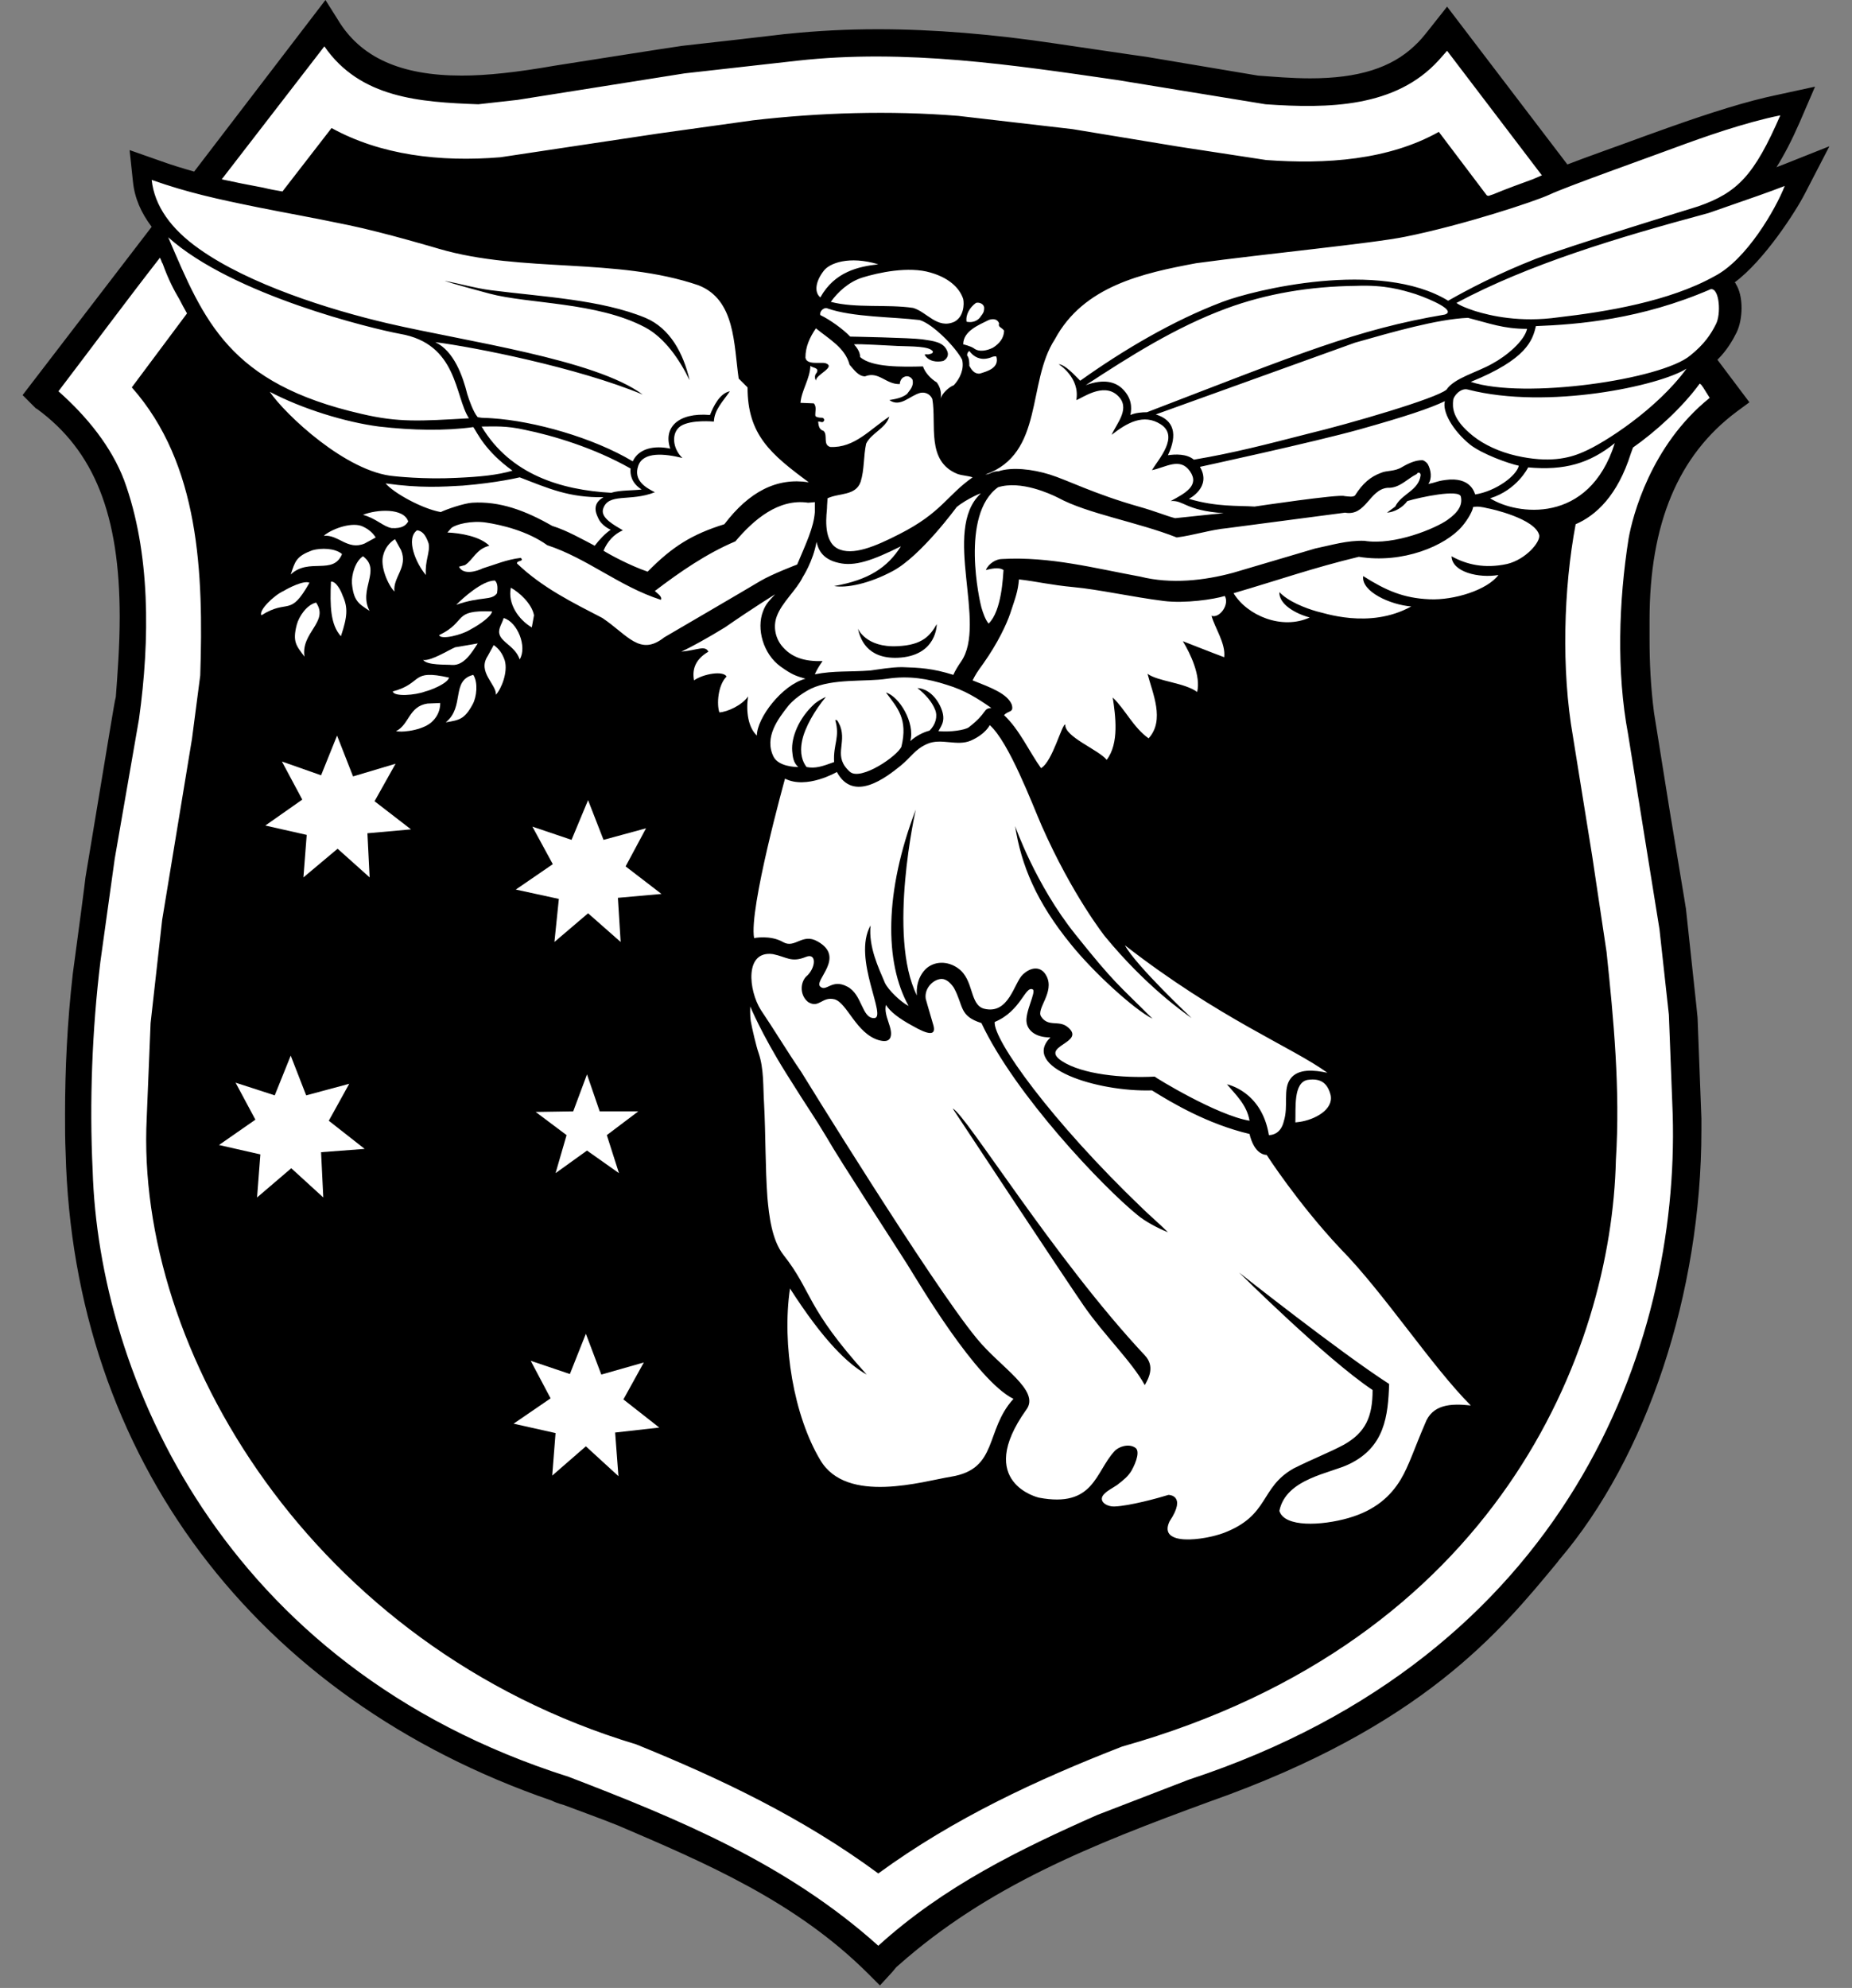 <svg width="41" height="44" viewBox="0 0 41 44" fill="none" xmlns="http://www.w3.org/2000/svg">
<rect x="0" y="0" width="41" height="44" fill="#808080" stroke="none"/>
<path d="M19.322 43.579C17.685 41.942 15.67 41.087 13.716 40.244L13.557 40.183C13.532 40.171 12.519 39.792 12.519 39.792C12.397 39.744 12.311 39.719 12.262 39.695L12.079 39.609L12.067 39.634C5.691 37.374 1.783 32.11 1.612 25.527C1.6 25.258 1.6 24.977 1.6 24.672C1.6 23.683 1.661 22.644 1.771 21.582C1.856 20.959 2.052 19.481 2.052 19.444L2.613 16.086C2.674 15.744 2.699 15.573 2.723 15.487L2.772 15.28H2.735C2.772 14.815 2.809 14.241 2.809 13.667C2.809 11.347 2.223 9.881 0.903 8.916H0.891L0.72 8.745L3.566 5.044L3.481 4.934C3.261 4.641 3.126 4.336 3.102 4.018L3.053 3.603L3.456 3.75C3.713 3.835 3.969 3.921 4.238 3.994L4.348 4.031L7.181 0.33L7.316 0.55C7.841 1.441 8.793 1.881 10.21 1.881C10.797 1.881 11.456 1.808 12.311 1.661C12.311 1.661 15.108 1.234 15.132 1.221C17.062 1.002 17.429 0.953 17.49 0.953L17.661 0.928C18.21 0.879 18.809 0.843 19.419 0.843C20.641 0.843 21.96 0.941 23.352 1.148C23.364 1.148 25.331 1.441 25.355 1.441L27.81 1.857C28.177 1.893 28.58 1.93 29.007 1.93C30.107 1.93 30.876 1.686 31.438 1.16C31.56 1.05 31.658 0.928 31.755 0.806L32.036 0.464L34.638 3.884L34.76 3.835C35.187 3.676 35.761 3.469 36.494 3.2C36.494 3.2 36.885 3.066 37.007 3.017C37.96 2.675 38.742 2.431 39.377 2.296L39.877 2.186L39.67 2.663C39.499 3.066 39.34 3.371 39.169 3.628L38.864 4.104L39.389 3.896C39.401 3.896 39.767 3.75 40.085 3.615L39.755 4.25C39.572 4.592 38.888 5.667 38.253 6.144L38.119 6.241L38.216 6.388C38.216 6.4 38.229 6.4 38.229 6.412C38.29 6.522 38.326 6.681 38.326 6.864C38.326 7.035 38.29 7.206 38.241 7.328C38.167 7.475 38.058 7.67 37.85 7.89L37.74 8L38.436 8.916L38.302 9.014C36.958 10.027 36.311 11.579 36.311 13.777V13.85C36.311 13.96 36.311 14.082 36.311 14.205C36.311 14.718 36.348 15.267 36.421 15.841L36.763 17.991C37.007 19.42 37.129 20.165 37.129 20.202C37.19 20.837 37.361 22.461 37.386 22.596C37.471 24.623 37.471 24.806 37.471 24.818C37.471 24.904 37.471 24.989 37.471 25.075C37.471 28.629 36.274 32.232 34.357 34.467L34.32 34.516C33.074 36.031 31.364 38.119 26.699 39.768C24.085 40.721 21.752 41.649 19.749 43.432L19.737 43.444L19.664 43.53L19.603 43.603L19.456 43.762L19.322 43.579Z" fill="white"/>
<path d="M37.691 8.55C37.654 8.501 37.63 8.476 37.593 8.476C37.63 8.489 37.654 8.501 37.691 8.55ZM39.328 3.701C39.498 3.432 39.669 3.102 39.84 2.711L40.182 1.918L39.34 2.101C38.692 2.235 37.911 2.479 36.946 2.821C36.812 2.87 36.641 2.931 36.433 3.005C35.773 3.249 35.138 3.469 34.699 3.64L32.036 0.147L31.621 0.672C31.523 0.794 31.437 0.904 31.315 1.014C30.802 1.502 30.07 1.734 29.007 1.734C28.592 1.734 28.189 1.698 27.847 1.673L25.379 1.258C25.355 1.258 23.376 0.965 23.376 0.965C21.996 0.757 20.665 0.647 19.431 0.647C18.735 0.647 18.076 0.684 17.477 0.745C17.416 0.745 17.086 0.794 15.108 1.014C15.071 1.014 12.286 1.453 12.286 1.453C11.444 1.6 10.784 1.673 10.222 1.673C8.866 1.673 7.975 1.27 7.474 0.427L7.205 0L4.298 3.798C4.042 3.725 3.798 3.652 3.529 3.554L2.869 3.322L2.943 4.018C2.979 4.385 3.126 4.715 3.358 5.02L0.5 8.745L0.793 9.038L0.818 9.05C2.088 9.979 2.65 11.395 2.65 13.655C2.65 14.29 2.601 14.937 2.564 15.426C2.54 15.511 2.515 15.682 2.454 16.037L1.892 19.42C1.892 19.456 1.709 20.837 1.611 21.557C1.489 22.62 1.44 23.67 1.44 24.66C1.44 24.953 1.44 25.246 1.453 25.515C1.624 32.244 5.642 37.594 12.213 39.853C12.262 39.878 12.347 39.914 12.482 39.951C12.482 39.951 13.508 40.33 13.52 40.342L13.679 40.403C15.621 41.234 17.624 42.089 19.224 43.689L19.48 43.945L19.749 43.652L19.81 43.579C19.81 43.579 19.847 43.53 19.883 43.505C21.862 41.747 24.17 40.831 26.772 39.878C31.486 38.217 33.208 36.116 34.479 34.577L34.515 34.528C36.457 32.257 37.666 28.617 37.666 25.014C37.666 24.928 37.666 24.843 37.666 24.757C37.666 24.757 37.666 24.745 37.581 22.522C37.581 22.485 37.41 20.934 37.324 20.116C37.324 20.116 37.324 20.104 36.958 17.905L36.616 15.768C36.543 15.194 36.518 14.656 36.518 14.156C36.518 14.034 36.518 13.924 36.518 13.802V13.728C36.518 11.591 37.153 10.076 38.448 9.111L38.729 8.904L38.021 7.963C38.24 7.744 38.363 7.524 38.448 7.353C38.582 7.072 38.607 6.559 38.424 6.278C38.424 6.266 38.411 6.253 38.399 6.253C39.059 5.765 39.755 4.678 39.95 4.299L40.5 3.237C40.463 3.249 39.34 3.701 39.328 3.701ZM4.909 3.969L7.181 1.026C7.975 2.174 9.294 2.26 10.588 2.308L11.456 2.211L15.156 1.624L17.648 1.344C20.054 1.075 22.448 1.441 24.732 1.771L28.018 2.308C29.41 2.406 30.9 2.382 31.853 1.331L32.036 1.124L34.137 3.884H34.124C34.076 3.908 34.014 3.933 33.929 3.969C33.66 4.067 33.355 4.177 33.062 4.299C33.025 4.311 32.989 4.324 32.952 4.336L32.915 4.324L31.853 2.919C30.741 3.542 29.361 3.64 28.03 3.542L26.112 3.249L23.743 2.858L21.215 2.565C19.7 2.443 18.149 2.492 16.671 2.663L14.57 2.956L11.077 3.481C9.734 3.591 8.427 3.432 7.34 2.834L6.253 4.238C6.106 4.214 5.972 4.189 5.825 4.153C5.495 4.092 5.19 4.031 4.909 3.969ZM31.45 10.516C31.413 10.858 31.022 10.931 30.888 11.212L30.705 11.347C30.876 11.334 31.047 11.237 31.157 11.09C31.437 11.005 32.305 10.821 32.341 10.992C32.378 11.163 32.305 11.322 32.048 11.505C31.792 11.689 30.876 12.079 30.204 11.97C29.825 11.957 29.471 12.067 29.117 12.14L27.297 12.678C26.662 12.849 25.929 12.934 25.245 12.763C24.244 12.58 23.242 12.312 22.179 12.373C22.057 12.373 21.886 12.47 21.825 12.617C21.935 12.592 22.106 12.543 22.216 12.617C22.204 12.751 22.179 13.521 21.886 13.802C21.813 13.716 21.764 13.569 21.727 13.447C21.691 13.325 21.251 11.395 22.094 10.785C22.595 10.626 23.254 10.931 23.425 11.017C24.073 11.371 25.184 11.554 26.051 11.896C26.43 11.847 26.796 11.725 27.175 11.689L29.776 11.347C30.241 11.432 30.314 10.834 30.717 10.797C30.985 10.809 31.144 10.601 31.364 10.492C31.389 10.443 31.45 10.455 31.45 10.516ZM9.99 11.689C10.088 11.603 10.442 11.518 10.759 11.566C11.089 11.615 11.676 11.75 12.115 12.067C13.007 12.36 13.715 12.983 14.631 13.276C14.668 13.203 14.546 13.13 14.497 13.081C15.059 12.653 15.645 12.25 16.28 11.982C16.683 11.505 17.233 11.029 17.892 11.127L18.039 11.114C18.039 11.114 18.039 11.273 18.039 11.334C18.015 11.676 17.843 12.03 17.648 12.495C17.648 12.495 17.099 12.702 16.83 12.861C16.61 12.995 14.705 14.107 14.705 14.107C14.167 14.534 13.899 14.058 13.337 13.679C12.677 13.337 12.005 13.008 11.444 12.47C11.444 12.397 11.614 12.434 11.529 12.348C11.211 12.385 10.967 12.495 10.686 12.58C10.564 12.641 10.259 12.739 10.161 12.543L10.295 12.507C10.479 12.385 10.54 12.153 10.833 12.079C10.625 11.872 10.198 11.799 9.905 11.786L9.99 11.689ZM34.076 11.847C34.1 12.006 33.77 12.385 33.367 12.482C32.866 12.592 32.463 12.495 32.134 12.312C32.146 12.666 32.744 12.8 33.172 12.727C32.928 13.056 32.195 13.289 31.645 13.264C31.071 13.24 30.68 13.069 30.179 12.751C30.131 13.093 30.778 13.386 31.242 13.423C30.314 13.936 29.288 13.557 29.153 13.533C28.897 13.46 28.518 13.313 28.323 13.105C28.311 13.374 28.677 13.582 28.995 13.667C28.384 13.948 27.614 13.63 27.309 13.13C28.311 12.837 29.068 12.568 30.082 12.324C31.059 12.482 31.999 12.079 32.366 11.652C32.512 11.481 32.61 11.286 32.61 11.224C32.708 11.2 32.83 11.224 32.928 11.249C33.013 11.261 33.99 11.481 34.076 11.847ZM25.758 13.301C26.234 13.362 26.882 13.264 27.114 13.191C27.224 13.374 27.004 13.692 26.821 13.63C26.894 13.899 27.138 14.241 27.102 14.547C26.869 14.461 26.186 14.192 26.186 14.192C26.357 14.473 26.588 14.962 26.503 15.316C26.222 15.108 25.636 15.084 25.404 14.913C25.514 15.341 25.795 15.939 25.428 16.342C25.086 16.098 24.915 15.707 24.634 15.438C24.695 15.841 24.781 16.452 24.5 16.818C24.329 16.599 23.559 16.305 23.584 16.037C23.511 16.012 23.303 16.855 23.047 17.002C22.79 16.647 22.57 16.147 22.228 15.829C22.326 15.719 22.448 15.78 22.399 15.597C22.302 15.353 21.935 15.218 21.532 15.059C21.593 14.937 21.63 14.876 21.764 14.693C22.094 14.229 22.289 13.802 22.363 13.582C22.485 13.215 22.534 13.093 22.558 12.824C22.973 12.873 23.254 12.947 23.767 12.995C24.305 13.044 25.074 13.215 25.758 13.301ZM17.16 13.154C17.037 13.289 16.952 13.362 16.891 13.533C16.744 13.912 16.891 14.473 17.282 14.754C17.538 14.937 17.624 14.962 17.831 15.023C17.318 15.157 16.756 15.89 16.756 16.281C16.561 16.098 16.512 15.743 16.561 15.414C16.427 15.609 16.109 15.756 15.926 15.768C15.865 15.597 15.889 15.169 16.085 14.974C16.011 14.84 15.572 14.913 15.364 15.059C15.315 14.791 15.413 14.583 15.682 14.424C15.608 14.278 15.45 14.388 15.083 14.424C15.315 14.315 15.669 14.119 16.048 13.887C16.683 13.447 17.16 13.154 17.16 13.154ZM17.404 23.756C17.953 24.635 18.002 24.672 18.308 25.185C18.601 25.698 19.847 27.603 20.091 27.994C20.335 28.385 21.605 30.547 22.436 30.962C21.801 31.658 22.106 32.513 21.056 32.684C20.445 32.782 18.747 33.307 18.161 32.318C17.575 31.34 17.306 29.765 17.489 28.519C18.234 29.679 18.772 30.192 19.187 30.424C17.819 28.91 17.99 28.592 17.343 27.774C17.086 27.444 17.025 26.907 16.989 26.504C16.94 25.82 16.952 25.124 16.915 24.427C16.891 24.049 16.915 23.658 16.793 23.304C16.744 23.169 16.647 22.754 16.622 22.608C16.598 22.461 16.61 22.278 16.61 22.278C16.61 22.278 16.854 22.876 17.404 23.756ZM21.532 10.565C20.958 10.968 20.848 11.347 19.908 11.823C19.382 12.092 18.869 12.312 18.54 12.14C18.198 11.957 18.308 11.334 18.308 11.249C18.308 11.176 18.32 11.078 18.32 11.029C18.576 10.907 18.943 10.98 19.053 10.663C19.138 10.394 19.114 10.101 19.175 9.82C19.285 9.588 19.614 9.478 19.688 9.221C19.26 9.502 18.918 9.918 18.381 9.893C18.21 9.844 18.332 9.637 18.234 9.539C18.124 9.502 18.124 9.417 18.112 9.331C18.161 9.331 18.186 9.344 18.198 9.344C18.222 9.344 18.247 9.319 18.247 9.295C18.247 9.27 18.222 9.246 18.198 9.246C18.173 9.246 18.112 9.246 18.063 9.221C18.063 9.221 18.063 9.209 18.051 9.209C18.039 9.124 18.088 9.002 18.015 8.928L17.721 8.916C17.746 8.635 17.929 8.391 17.941 8.098C17.99 8.147 18.149 8.134 18.076 8.256C18.027 8.305 18.039 8.379 18.063 8.427C18.051 8.293 18.527 8.122 18.271 8.037C18.161 8.012 17.856 8.085 17.831 7.915C17.831 7.67 17.929 7.463 18.063 7.267C18.344 7.499 18.711 7.695 18.808 8.073C18.906 8.183 19.004 8.33 19.15 8.33C19.456 8.208 19.614 8.513 19.92 8.501C19.92 8.44 19.956 8.366 20.018 8.342C20.091 8.305 20.164 8.342 20.201 8.403C20.237 8.55 20.14 8.635 20.079 8.721C19.969 8.806 19.834 8.831 19.688 8.855C19.932 9.026 20.14 8.757 20.372 8.696C20.482 8.672 20.592 8.721 20.64 8.831C20.738 9.392 20.494 10.211 21.202 10.492C21.312 10.528 21.422 10.528 21.532 10.565ZM32.561 31.108C32.109 31.059 31.706 31.084 31.547 31.512C31.315 32.049 31.193 32.44 31.01 32.745C30.79 33.111 30.448 33.429 29.85 33.6C29.251 33.771 28.433 33.808 28.323 33.441C28.47 32.721 29.459 32.611 29.874 32.403C30.656 32.024 30.729 31.34 30.753 30.632C29.654 29.924 27.431 28.165 27.431 28.165C27.431 28.165 29.361 30.082 30.387 30.766C30.387 31.365 30.228 31.707 29.752 31.976C29.434 32.147 29.08 32.281 28.64 32.501C27.883 32.928 28.115 33.539 27.089 33.93C26.662 34.089 25.624 34.235 25.892 33.673C26.283 33.087 25.868 33.087 25.868 33.087C25.636 33.16 25.001 33.331 24.683 33.343C24.488 33.356 24.28 33.209 24.463 33.05C24.524 32.989 24.622 32.941 24.732 32.867C24.891 32.745 24.976 32.672 25.05 32.55C25.16 32.354 25.245 32.098 25.123 32.037C24.989 31.951 24.769 32.012 24.671 32.122C24.244 32.586 24.219 33.38 22.998 33.148C22.998 33.148 21.569 32.818 22.717 31.206C23.047 30.779 22.143 30.266 21.618 29.618C20.604 28.385 17.734 23.719 17.734 23.719C17.441 23.292 17.123 22.766 16.842 22.351C16.573 21.924 16.476 21.032 17.111 21.118C17.416 21.179 17.514 21.313 17.843 21.179C18.088 21.081 18.063 21.435 17.843 21.618C17.709 21.765 17.709 22.034 17.892 22.18C18.137 22.327 18.198 22.046 18.479 22.119C18.759 22.205 18.955 22.876 19.456 23.023C19.59 23.059 19.676 23.047 19.712 22.962C19.785 22.766 19.553 22.485 19.614 22.241C19.7 22.388 19.908 22.547 20.201 22.705C20.543 22.901 20.75 22.95 20.653 22.657C20.555 22.327 20.494 22.107 20.494 22.107C20.457 21.863 20.677 21.667 20.848 21.667C20.946 21.667 21.044 21.753 21.117 21.863C21.337 22.266 21.227 22.485 21.727 22.644C22.473 24.232 24.415 26.272 25.184 26.895C25.343 27.029 25.636 27.188 25.856 27.273C25.685 27.102 25.416 26.87 25.294 26.748C23.266 24.806 21.984 23.011 22.021 22.62C22.607 22.376 22.692 21.814 22.863 21.899C22.949 21.948 22.68 22.412 22.729 22.644C22.753 22.779 22.888 22.962 23.254 22.962C22.595 23.621 24.268 24.171 25.502 24.134C25.953 24.415 26.735 24.879 27.663 25.099C27.663 25.099 27.749 25.551 28.042 25.563C28.042 25.563 28.726 26.626 29.666 27.628C30.631 28.605 31.694 30.241 32.561 31.108ZM25.343 29.997C23.34 27.86 21.361 24.635 21.092 24.537C21.092 24.537 23.559 28.275 23.999 28.91C24.439 29.545 25.062 30.143 25.343 30.657C25.428 30.51 25.575 30.241 25.343 29.997ZM21.703 10.931C20.848 11.75 21.862 13.802 21.276 14.644C21.215 14.73 21.141 14.852 21.105 14.937C20.64 14.791 20.36 14.779 19.969 14.766C19.737 14.766 19.456 14.815 19.273 14.84C18.808 14.876 18.466 14.84 18.039 14.925C18.076 14.84 18.124 14.754 18.21 14.632C17.819 14.644 17.514 14.559 17.294 14.278C17.147 14.082 17.123 13.838 17.196 13.643C17.306 13.337 17.636 13.056 17.77 12.776C17.77 12.776 18.002 12.421 18.076 11.994C18.112 12.14 18.186 12.373 18.564 12.458C18.918 12.543 19.309 12.409 19.944 12.092C19.651 12.556 19.236 12.837 18.466 12.971C18.735 13.02 19.236 12.922 19.761 12.641C20.384 12.312 21.178 11.224 21.178 11.224C21.398 11.041 21.776 10.882 21.703 10.931ZM20.738 13.814C20.592 14.07 20.421 14.278 19.871 14.302C19.163 14.339 18.992 13.912 18.992 13.912C19.041 14.131 19.187 14.583 19.871 14.559C20.75 14.522 20.738 13.814 20.738 13.814ZM37.85 8.806C36.543 9.856 36.14 11.432 36.054 11.921C35.834 13.313 35.785 14.876 36.042 16.244L36.738 20.568L36.946 22.461L37.031 24.672C37.178 29.789 34.711 36.629 26.32 39.389L24.292 40.171C22.582 40.928 20.897 41.747 19.444 43.066C17.416 41.246 15.01 40.257 12.592 39.328C4.885 36.886 2.186 30.388 2.051 25.905C1.978 24.403 2.039 22.791 2.222 21.289L2.54 19.005L3.077 15.915C3.321 14.168 3.334 12.226 2.747 10.626C2.466 9.893 1.941 9.234 1.294 8.66C2.002 7.731 2.808 6.644 3.541 5.704C3.553 5.728 3.566 5.753 3.578 5.789C3.578 5.802 3.59 5.814 3.602 5.838C3.724 6.18 3.859 6.437 3.969 6.62C4.018 6.718 4.079 6.827 4.14 6.937L2.918 8.574C4.421 10.272 4.506 12.678 4.433 14.95L4.25 16.354L3.59 20.36L3.334 22.644L3.248 24.745C2.992 29.875 6.9 36.446 14.082 38.608C15.95 39.365 17.77 40.232 19.444 41.466C21.117 40.244 22.961 39.389 24.842 38.657C33.16 36.312 35.676 29.899 35.773 25.673C35.871 24.11 35.724 22.571 35.566 21.069L35.248 18.944L34.821 16.293C34.564 14.828 34.613 13.032 34.882 11.603C35.334 11.408 35.81 10.968 36.103 10.04L36.152 9.905C36.641 9.563 37.239 9.026 37.63 8.489C37.666 8.501 37.727 8.611 37.85 8.806ZM39.413 2.553C38.839 3.872 38.472 4.263 37.593 4.568C37.593 4.568 34.735 5.447 34.002 5.728C33.16 6.058 32.488 6.412 32.06 6.656C30.534 5.728 27.737 6.424 27.065 6.681C25.966 7.096 24.854 7.756 23.914 8.427C23.779 8.293 23.584 8.073 23.437 8.061C23.437 8.061 23.914 8.354 23.828 8.855C23.95 8.818 24.415 8.464 24.732 8.745C25.05 9.026 24.72 9.368 24.61 9.624C24.952 9.356 25.318 9.148 25.697 9.392C26.112 9.661 25.648 10.162 25.502 10.406C25.807 10.345 26.124 10.113 26.344 10.431C26.564 10.748 26.234 10.919 25.917 11.09C26.21 11.066 26.234 11.298 27.089 11.359C26.686 11.395 26.283 11.444 26.015 11.469C25.819 11.42 25.599 11.322 25.208 11.212C24.219 10.931 23.633 10.626 23.242 10.504C22.851 10.382 22.399 10.333 22.106 10.431C21.947 10.431 21.947 10.492 21.813 10.504C23.12 10.04 22.729 8.464 23.352 7.511C23.987 6.327 25.306 6.046 26.479 5.826C28.005 5.618 30.399 5.386 31.108 5.24C32.39 4.983 33.978 4.458 34.295 4.311C34.686 4.128 36.408 3.518 37.068 3.273C37.727 3.029 38.631 2.711 39.413 2.553ZM39.511 4.116C39.315 4.617 38.668 5.753 37.947 6.119C36.958 6.669 35.566 6.901 34.503 7.023C33.648 7.145 32.989 6.986 32.671 6.889C32.671 6.889 32.353 6.791 32.243 6.705C33.843 5.85 35.785 5.264 37.825 4.715C38.949 4.324 39.095 4.275 39.511 4.116ZM19.444 5.85C19.016 5.899 18.479 6.009 18.161 6.583C18.015 6.461 18.063 6.217 18.234 5.997C18.357 5.826 18.796 5.655 19.444 5.85ZM37.984 7.182C37.874 7.402 37.727 7.621 37.422 7.866C36.787 8.403 33.734 8.843 32.561 8.452C33.795 7.951 33.929 7.536 34.002 7.218C34.931 7.182 36.323 7.072 37.874 6.4C38.069 6.376 38.106 6.962 37.984 7.182ZM31.34 6.51C31.694 6.632 32.243 6.876 31.987 6.962C30.033 7.292 28.763 7.829 25.392 9.124C25.282 9.124 25.135 9.136 25.025 9.185C25.062 9.014 25.05 8.806 24.854 8.611C24.695 8.452 24.439 8.379 24.036 8.525C25.025 7.878 26.027 7.243 27.15 6.827C28.042 6.498 28.995 6.339 30.021 6.327C30.656 6.302 31.022 6.412 31.34 6.51ZM21.324 6.62C21.349 6.73 21.337 7.011 21.129 7.121C20.75 7.292 20.518 6.901 20.213 6.815C19.639 6.73 18.943 6.827 18.393 6.681C18.54 6.473 18.784 6.241 19.089 6.144C19.444 6.034 20.115 5.887 20.604 6.034C21.068 6.168 21.263 6.424 21.324 6.62ZM21.788 6.815C21.788 6.901 21.764 6.937 21.715 6.998C21.679 7.06 21.581 7.157 21.398 7.121C21.373 6.962 21.471 6.803 21.605 6.705C21.679 6.681 21.788 6.73 21.788 6.815ZM33.807 7.279C33.746 7.548 33.355 7.878 33.037 8.049C32.695 8.244 32.195 8.366 32.024 8.623C31.804 8.818 29.874 9.38 28.958 9.6C28.054 9.832 27.309 10.027 26.43 10.174C26.271 10.04 26.015 10.052 25.856 10.076C26.076 9.612 25.99 9.295 25.587 9.173L29.996 7.585C30.814 7.353 31.828 7.06 32.5 7.035C32.976 7.157 33.282 7.279 33.807 7.279ZM20.36 7.084C20.653 7.169 21.166 7.695 21.3 7.963C21.349 8.171 21.251 8.379 21.117 8.525C20.995 8.574 20.86 8.708 20.824 8.818C20.848 8.684 20.811 8.562 20.738 8.464C20.616 8.391 20.482 8.256 20.433 8.11C19.969 8.122 19.297 8.134 19.041 7.902C19.041 7.817 19.004 7.731 18.906 7.621C19.053 7.609 19.59 7.646 19.883 7.658C20.176 7.67 20.579 7.658 20.653 7.78C20.653 7.829 20.604 7.829 20.567 7.841C20.53 7.853 20.494 7.829 20.47 7.853C20.555 8 20.738 8.024 20.885 7.988C20.97 7.939 21.019 7.853 20.958 7.744C20.872 7.573 20.677 7.548 20.421 7.511C20.164 7.475 18.821 7.45 18.821 7.45C18.674 7.292 18.369 7.072 18.161 6.974C18.137 6.876 18.259 6.791 18.32 6.827C18.882 7.023 19.761 7.011 20.36 7.084ZM22.118 7.157C22.094 7.243 22.155 7.231 22.228 7.316C22.228 7.487 22.118 7.609 21.984 7.695C21.862 7.756 21.679 7.805 21.556 7.707C21.483 7.658 21.324 7.621 21.324 7.621C21.324 7.328 21.666 7.194 21.886 7.084C21.984 7.047 22.082 7.06 22.118 7.157ZM8.854 7.389C10.137 7.609 10.063 8.769 10.381 9.258C9.306 9.319 8.83 9.356 7.999 9.16C5.068 8.489 4.518 7.108 3.724 5.252C5.153 6.534 8.256 7.279 8.854 7.389ZM37.337 8.159C36.689 9.05 35.517 9.808 35.053 10.003C34.723 10.15 34.283 10.247 33.575 10.089C33.196 10.003 32.854 9.844 32.61 9.649C32.134 9.27 32.158 9.002 32.17 8.867C32.17 8.769 32.341 8.574 32.5 8.623C34.259 9.075 36.75 8.537 37.337 8.159ZM21.886 7.927C21.947 7.915 21.984 7.878 22.057 7.89C22.131 8.147 21.85 8.22 21.691 8.269C21.569 8.281 21.508 8.183 21.459 8.098C21.459 8.024 21.459 7.927 21.41 7.866C21.41 7.829 21.422 7.792 21.459 7.768C21.556 7.902 21.703 7.976 21.886 7.927ZM10.479 9.453C10.564 9.576 10.735 9.979 11.346 10.418C11.004 10.516 10.637 10.553 10.1 10.577C9.379 10.614 8.732 10.54 8.732 10.54C7.669 10.455 6.314 9.173 5.972 8.672C6.692 9.05 7.645 9.344 8.39 9.441C9.135 9.527 9.856 9.539 10.479 9.453ZM13.96 10.37C13.947 10.492 13.972 10.687 14.204 10.834C14.045 10.858 13.715 10.846 13.532 10.907C12.421 10.846 11.297 10.504 10.662 9.441C10.943 9.441 11.199 9.417 11.627 9.515C12.225 9.637 13.141 9.905 13.96 10.37ZM33.624 10.308C33.575 10.528 33.123 10.87 32.659 10.944C32.647 10.944 32.598 10.589 32.097 10.614C31.816 10.638 31.816 10.675 31.621 10.711C31.706 10.589 31.682 10.406 31.608 10.272C31.584 10.235 31.523 10.186 31.486 10.186C31.352 10.186 31.218 10.235 31.047 10.333C30.876 10.443 30.705 10.406 30.57 10.467C30.338 10.553 30.167 10.699 29.996 10.968C29.947 11.005 29.874 10.992 29.764 10.98C29.654 10.931 27.773 11.212 27.773 11.212C27.419 11.188 26.93 11.224 26.32 11.041C26.32 11.041 26.833 10.785 26.564 10.333C26.564 10.333 29.105 9.783 30.106 9.502C31.108 9.221 31.657 9.038 31.987 8.879C31.926 9.111 32.158 9.527 32.549 9.844C32.818 10.052 33.392 10.259 33.624 10.308ZM35.749 9.808C35.175 11.627 33.563 11.395 32.989 11.029C33.587 10.846 33.831 10.345 33.831 10.345C34.637 10.418 35.187 10.259 35.749 9.808ZM13.361 11.005C13.117 11.139 13.178 11.334 13.239 11.457C13.312 11.64 13.52 11.725 13.52 11.725C13.41 11.799 13.276 11.933 13.166 12.079C12.909 11.945 12.543 11.737 12.225 11.64C11.627 11.298 11.065 11.09 10.454 11.127C10.271 11.139 9.88 11.273 9.758 11.334C9.343 11.261 8.708 10.907 8.537 10.699C9.306 10.809 9.807 10.773 10.247 10.748C11.004 10.687 11.505 10.565 11.505 10.565C12.14 10.809 12.592 11.017 13.361 11.005ZM21.947 15.67C21.752 15.682 21.874 15.768 21.447 16.098C21.361 16.159 21.044 16.208 20.775 16.183C20.848 16.049 20.958 15.927 20.811 15.621C20.653 15.304 20.421 15.23 20.311 15.23C20.482 15.365 20.628 15.524 20.701 15.707C20.763 15.853 20.714 16.037 20.579 16.171C20.433 16.208 20.274 16.293 20.152 16.403C20.262 16 19.908 15.414 19.614 15.328C19.871 15.67 20.103 15.915 19.956 16.525C19.871 16.733 19.065 17.282 18.821 17.087C18.43 16.745 18.747 16.464 18.601 16.073C18.564 16 18.54 15.915 18.491 15.939C18.601 16.318 18.442 16.476 18.466 16.867C18.198 16.965 18.051 17.014 17.856 16.977C17.77 16.867 17.697 16.684 17.758 16.391C17.819 16.098 18.039 15.719 18.283 15.426C18.283 15.426 18.161 15.475 18.039 15.572C17.685 15.89 17.514 16.318 17.538 16.623C17.55 16.757 17.563 16.879 17.672 16.977C17.599 16.977 17.233 16.965 17.123 16.745C16.915 16.318 17.221 15.915 17.453 15.621C17.648 15.389 17.953 15.243 17.953 15.243C18.442 15.011 19.15 15.096 19.639 15.023C20.128 14.95 20.543 15.023 20.958 15.157C21.361 15.279 21.63 15.45 21.947 15.67ZM29.459 24.244C29.52 24.562 29.105 24.782 28.775 24.831L28.677 24.843C28.689 24.537 28.628 23.963 28.946 23.902C29.263 23.853 29.398 24 29.459 24.244ZM24.463 20.727C25.367 21.826 26.21 22.412 26.381 22.534C26.381 22.534 25.147 21.374 24.903 20.922C26.992 22.547 28.616 23.182 29.386 23.744C29.092 23.682 28.738 23.646 28.567 23.878C28.396 24.11 28.53 24.476 28.421 24.818C28.36 25.075 28.189 25.124 28.091 25.124C27.932 24.147 27.163 24 27.163 24C27.358 24.232 27.602 24.452 27.663 24.806C26.93 24.684 25.563 23.841 25.563 23.829C24.842 23.866 23.963 23.78 23.511 23.487C22.985 23.145 24.073 23.084 23.633 22.73C23.437 22.571 23.205 22.742 23.047 22.498C22.937 22.327 23.352 21.96 23.169 21.606C23.059 21.386 22.839 21.386 22.643 21.57C22.448 21.753 22.338 22.461 21.788 22.327C21.459 22.241 21.569 21.692 21.215 21.435C20.982 21.264 20.677 21.264 20.482 21.459C20.25 21.704 20.299 22.034 20.299 22.034C19.639 20.715 20.274 17.918 20.274 17.918C19.578 19.737 19.578 21.301 20.115 22.266C19.944 22.18 19.663 21.912 19.59 21.753C19.444 21.411 19.224 20.947 19.273 20.482C18.857 21.215 19.663 22.547 19.346 22.534C19.077 22.534 19.089 22.009 18.759 21.838C18.418 21.655 18.295 21.96 18.161 21.838C18.002 21.704 18.735 21.191 18.1 20.837C17.758 20.641 17.599 21.008 17.331 20.849C17.05 20.69 16.695 20.763 16.695 20.763C16.573 20.128 17.379 17.234 17.379 17.234C17.856 17.478 18.527 17.087 18.527 17.087C18.894 17.771 19.614 17.209 19.932 16.953C20.176 16.757 20.25 16.586 20.53 16.464C20.836 16.33 21.19 16.525 21.495 16.391C21.825 16.244 21.911 16.049 21.911 16.049C22.338 16.427 22.851 17.795 23.059 18.272C23.743 19.823 24.463 20.727 24.463 20.727ZM17.905 10.675C17.196 10.565 16.585 10.882 16.036 11.603C15.328 11.823 14.888 12.092 14.338 12.653C13.947 12.519 13.495 12.275 13.361 12.189C13.447 11.982 13.593 11.823 13.789 11.737C13.605 11.627 13.3 11.469 13.349 11.273C13.459 10.895 13.947 11.114 14.497 10.895C14.277 10.785 14.021 10.626 14.13 10.308C14.241 9.991 14.717 10.04 15.108 10.137C14.888 9.93 14.851 9.576 15.071 9.429C15.303 9.282 15.804 9.331 15.804 9.331C15.816 9.063 16.011 8.879 16.158 8.66C15.926 8.708 15.792 9.002 15.718 9.185C14.998 9.124 14.68 9.478 14.839 9.93C14.497 9.856 14.143 9.918 14.008 10.211C13.129 9.685 11.822 9.319 10.894 9.258C10.759 9.246 10.698 9.258 10.576 9.234C10.479 9.124 10.381 8.843 10.344 8.721C10.247 8.33 10.051 7.768 9.636 7.573C10.491 7.682 12.787 8.134 14.228 8.733C13.178 7.951 10.32 7.56 8.585 7.157C7.279 6.852 5.508 6.29 4.408 5.508C3.785 5.069 3.419 4.556 3.358 3.982C4.152 4.263 4.824 4.409 5.727 4.592C6.338 4.715 6.839 4.8 7.718 4.983C8.537 5.154 9.721 5.508 9.721 5.508C11.566 6.046 13.642 5.692 15.462 6.314C16.28 6.632 16.244 7.621 16.353 8.379L16.549 8.574C16.549 9.624 17.062 10.052 17.905 10.675ZM23.804 20.678C24.683 21.777 24.744 21.777 25.514 22.547C25.099 22.339 24.195 21.508 23.706 20.898C22.949 19.97 22.607 19.151 22.473 18.284C22.473 18.284 22.924 19.579 23.804 20.678ZM14.277 7.243C13.214 6.681 11.7 6.73 10.833 6.498C9.966 6.266 9.844 6.217 9.844 6.217C10.185 6.278 10.503 6.376 10.87 6.424C12.03 6.571 13.312 6.632 14.289 7.035C14.839 7.267 15.132 7.829 15.266 8.415C15.047 7.963 14.717 7.475 14.277 7.243Z" fill="black"/>
<path d="M7.108 17.16L6.241 16.855L6.692 17.698L5.874 18.272L6.79 18.479L6.717 19.42L7.474 18.785L8.183 19.42L8.134 18.443L9.099 18.357L8.292 17.734L8.757 16.904L7.816 17.185L7.462 16.281L7.108 17.16Z" fill="white"/>
<path d="M12.653 18.589L11.786 18.296L12.238 19.127L11.419 19.689L12.372 19.896L12.274 20.849L13.019 20.214L13.74 20.849L13.679 19.872L14.644 19.786L13.85 19.176L14.302 18.333L13.361 18.589L13.019 17.71L12.653 18.589Z" fill="white"/>
<path d="M6.436 23.365L6.778 24.244L7.731 23.988L7.279 24.806L8.073 25.429L7.108 25.502L7.157 26.504L6.448 25.857L5.691 26.504L5.764 25.551L4.848 25.343L5.654 24.782L5.215 23.963L6.082 24.244L6.436 23.365Z" fill="white"/>
<path d="M12.995 23.78L13.276 24.598H14.131L13.434 25.124L13.703 25.966L12.995 25.466L12.299 25.966L12.543 25.124L11.859 24.611L12.69 24.598L12.995 23.78Z" fill="white"/>
<path d="M12.616 30.412L11.749 30.119L12.189 30.95L11.37 31.511L12.299 31.719L12.225 32.66L12.97 32.012L13.691 32.672L13.618 31.707L14.595 31.597L13.801 30.974L14.253 30.156L13.312 30.424L12.97 29.521L12.616 30.412Z" fill="white"/>
<path d="M10.955 12.849C10.674 12.849 10.246 13.24 10.1 13.386C10.662 13.191 10.882 13.301 11.004 13.13C11.016 13.044 11.028 12.91 10.955 12.849Z" fill="white"/>
<path d="M11.309 13.008C11.236 13.362 11.48 13.716 11.773 13.887L11.822 13.618C11.773 13.362 11.504 13.117 11.309 13.008Z" fill="white"/>
<path d="M11.15 13.679C11.126 13.777 11.028 13.911 11.053 14.021C11.089 14.217 11.407 14.302 11.505 14.595C11.675 14.315 11.456 13.765 11.15 13.679Z" fill="white"/>
<path d="M10.93 14.278L10.796 14.522C10.564 14.876 10.992 15.145 10.979 15.377C11.101 15.243 11.248 14.876 11.175 14.62C11.126 14.473 11.053 14.363 10.93 14.278Z" fill="white"/>
<path d="M10.075 14.327C9.929 14.388 9.55 14.632 9.367 14.608C9.465 14.73 9.868 14.705 10.014 14.718C10.271 14.73 10.442 14.449 10.576 14.241L10.075 14.327Z" fill="white"/>
<path d="M10.478 14.937C9.978 15.06 10.295 15.646 9.868 15.988C10.161 15.939 10.283 15.927 10.466 15.585C10.552 15.426 10.588 15.108 10.478 14.937Z" fill="white"/>
<path d="M6.57 13.826C6.472 14.205 6.558 14.29 6.741 14.534C6.656 13.997 7.291 13.765 6.998 13.337C6.79 13.386 6.619 13.643 6.57 13.826Z" fill="white"/>
<path d="M8.695 15.304C8.72 15.426 9.196 15.389 9.416 15.304C9.526 15.279 9.904 15.133 9.941 14.998C9.074 14.803 9.379 15.121 8.695 15.304Z" fill="white"/>
<path d="M9.721 14.058C9.758 14.168 10.222 14.058 10.43 13.924C10.527 13.875 10.869 13.667 10.894 13.533C10.002 13.496 10.356 13.753 9.721 14.058Z" fill="white"/>
<path d="M6.851 12.898C6.729 12.837 6.375 13.02 6.277 13.081C6.057 13.179 5.715 13.521 5.788 13.618C6.387 13.24 6.411 13.679 6.851 12.898Z" fill="white"/>
<path d="M8.036 11.395C8.341 11.481 8.475 11.652 8.671 11.689C8.903 11.701 8.988 11.627 9.037 11.542C8.939 11.237 8.341 11.273 8.036 11.395Z" fill="white"/>
<path d="M9.428 12.727C9.404 12.409 9.526 12.226 9.489 12.03C9.416 11.811 9.33 11.75 9.233 11.737C8.976 11.921 9.208 12.47 9.428 12.727Z" fill="white"/>
<path d="M7.999 11.64C7.743 11.554 7.315 11.725 7.168 11.86C7.486 11.823 7.694 12.189 8.072 12.03L8.317 11.896C8.243 11.774 8.121 11.688 7.999 11.64Z" fill="white"/>
<path d="M8.488 12.275C8.402 12.531 8.598 12.959 8.732 13.093C8.695 12.776 9.037 12.556 8.879 12.177L8.744 11.933C8.61 12.018 8.524 12.14 8.488 12.275Z" fill="white"/>
<path d="M9.746 15.56L9.465 15.572C9.049 15.633 9.062 16.037 8.768 16.183C8.952 16.22 9.416 16.146 9.587 15.951C9.684 15.853 9.746 15.719 9.746 15.56Z" fill="white"/>
<path d="M6.924 12.177C6.546 12.312 6.533 12.434 6.436 12.715C6.839 12.336 7.376 12.739 7.572 12.263C7.413 12.128 7.107 12.128 6.924 12.177Z" fill="white"/>
<path d="M7.791 12.91C7.828 13.301 7.938 13.362 8.182 13.521C7.926 13.044 8.451 12.617 8.036 12.312C7.865 12.421 7.779 12.727 7.791 12.91Z" fill="white"/>
<path d="M7.327 12.873C7.303 13.411 7.315 13.826 7.547 14.082C7.694 13.643 7.706 13.447 7.584 13.179C7.547 13.069 7.437 12.861 7.327 12.873Z" fill="white"/>
</svg>
